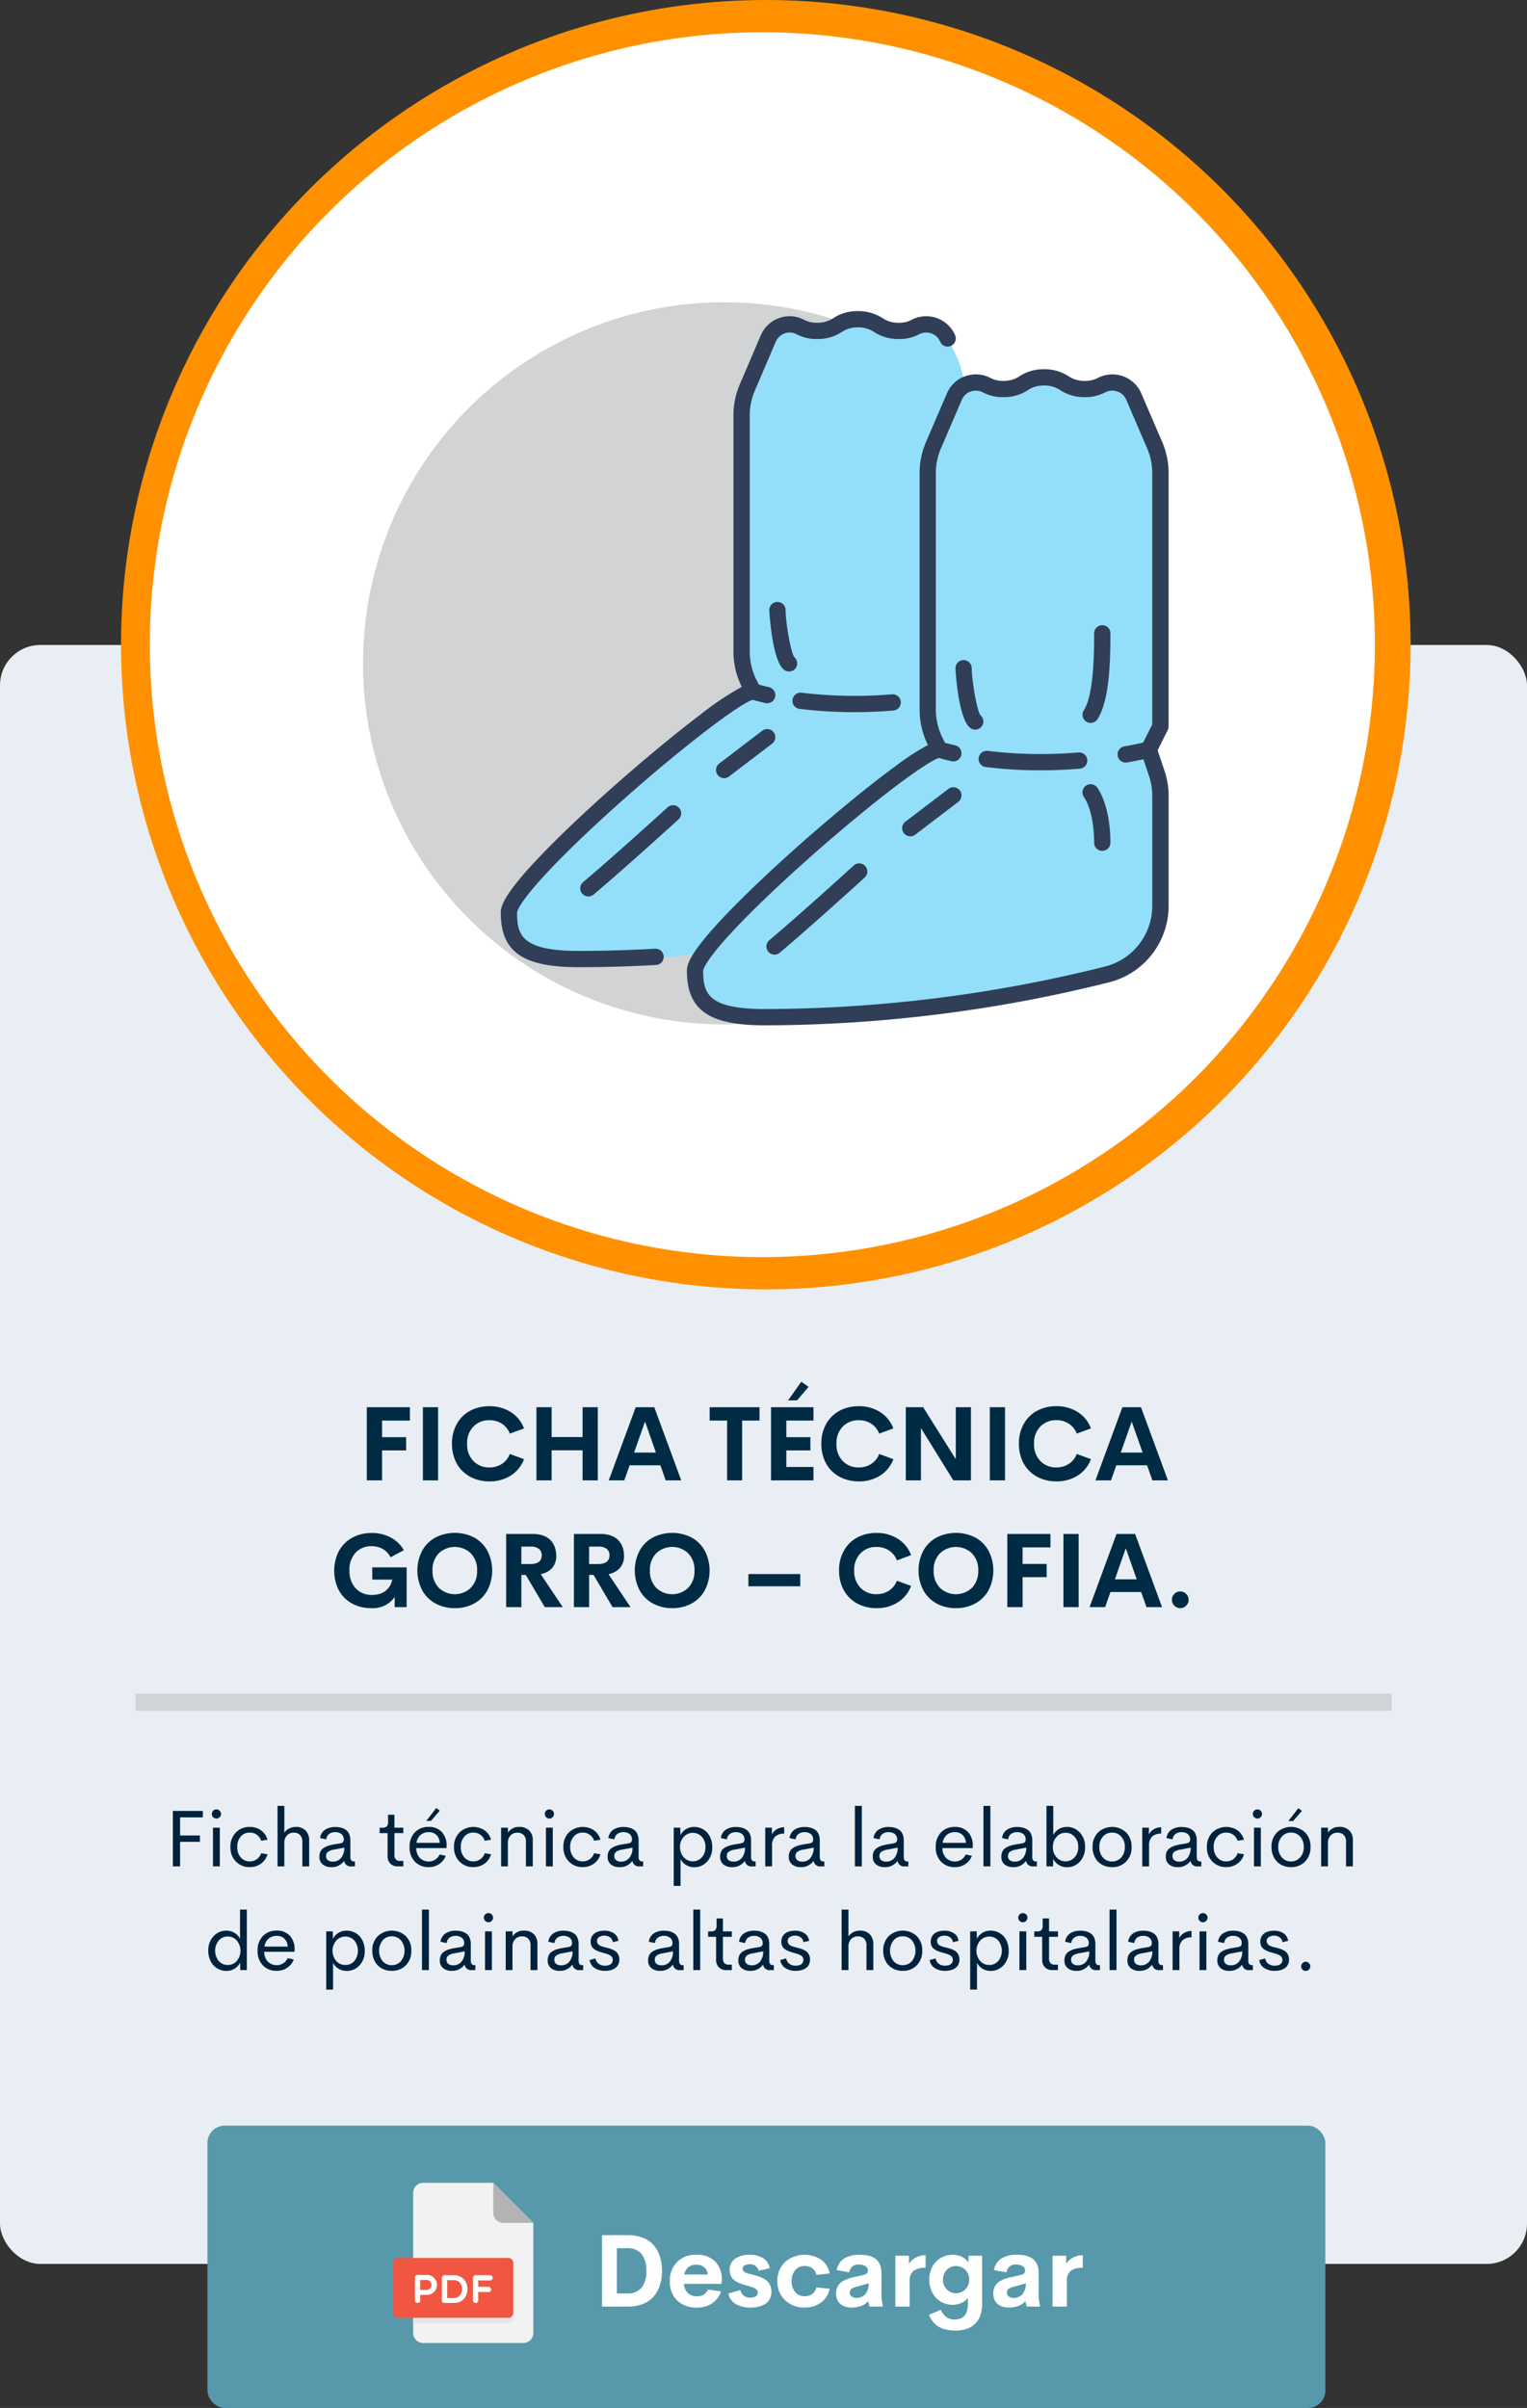 <svg xmlns="http://www.w3.org/2000/svg" width="265" height="417.95" viewBox="0 0 265 417.95">
  <rect x="0" y="0" width="265" height="417.95" fill="#333333" stroke="none"/>
  <g id="Grupo_13546" data-name="Grupo 13546" transform="translate(-4151 1712.95)">
    <rect id="Rectángulo_3309" data-name="Rectángulo 3309" width="265" height="281" rx="7" transform="translate(4151 -1601)" fill="#e8eef3"/>
    <circle id="Elipse_840" data-name="Elipse 840" cx="111.9" cy="111.9" r="111.9" transform="translate(4172 -1712.95)" fill="#ff9100"/>
    <circle id="Elipse_844" data-name="Elipse 844" cx="106.3" cy="106.3" r="106.3" transform="translate(4177 -1707.35)" fill="#fff"/>
    <line id="Línea_233" data-name="Línea 233" x2="218" transform="translate(4174.5 -1417.5)" fill="none" stroke="#707070" stroke-width="3" opacity="0.2"/>
    <g id="Grupo_13541" data-name="Grupo 13541" transform="translate(-73.834 114.878)">
      <g id="Grupo_13263" data-name="Grupo 13263" transform="translate(4287.833 -1775.364)">
        <circle id="Elipse_513" data-name="Elipse 513" cx="62.673" cy="62.673" r="62.673" fill="#d1d3d4"/>
        <g id="Grupo_13262" data-name="Grupo 13262" transform="translate(23.907 1.536)">
          <g id="Grupo_13261" data-name="Grupo 13261">
            <g id="Grupo_13260" data-name="Grupo 13260">
              <g id="Grupo_13258" data-name="Grupo 13258" transform="translate(1.413 1.413)">
                <path id="Trazado_19642" data-name="Trazado 19642" d="M1104.9,4874.151l-.747-1.475a12.387,12.387,0,0,1-1.272-5.43V4826.16a12.136,12.136,0,0,1,.97-4.788l3.654-8.5a4.194,4.194,0,0,1,1.6-1.857,3.451,3.451,0,0,1,.747-.343,4.085,4.085,0,0,1,3.23.2,5.959,5.959,0,0,0,2.928.686c3.533,0,3.533-2.019,7.047-2.019,3.553,0,3.553,2.019,7.087,2.019a6.018,6.018,0,0,0,2.928-.686,4.063,4.063,0,0,1,5.572,2l3.653,8.5a12.134,12.134,0,0,1,.97,4.788v43.954l-2.019,4.038,1.394,4.161a12.1,12.1,0,0,1,.625,3.9v19.059a12.271,12.271,0,0,1-9.228,11.894,244.513,244.513,0,0,1-59.42,7.429c-9.429,0-12.114-2.443-12.114-8.076,0-.848.867-2.323,2.362-4.2C1073.261,4897.754,1101.326,4874.151,1104.9,4874.151Z" transform="translate(-1030.194 -4799.447)" fill="#93dff9"/>
                <path id="Trazado_19643" data-name="Trazado 19643" d="M1132.956,4770.953s2.524,3.977,2.362,7.289a4.2,4.2,0,0,0-1.6,1.858l-3.654,8.5a12.14,12.14,0,0,0-.97,4.788v39.793h-6.057a78.93,78.93,0,0,1-16.01-.282l-5.795-.988c-1.576-.365-2.423-.627-2.423-.627l-.747-1.475a12.328,12.328,0,0,1-1.272-5.43V4783.29a12.042,12.042,0,0,1,.99-4.765l3.634-8.5a4.081,4.081,0,0,1,2.342-2.22,4.01,4.01,0,0,1,3.23.221,5.981,5.981,0,0,0,2.928.666c3.534,0,3.534-2.019,7.047-2.019,3.553,0,3.553,2.019,7.086,2.019a5.8,5.8,0,0,0,2.928-.686,4.062,4.062,0,0,1,5.572,2Z" transform="translate(-1056.414 -4766.672)" fill="#93dff9"/>
                <path id="Trazado_19644" data-name="Trazado 19644" d="M999.272,5049.662l.747,1.475c-3.573,0-31.638,23.6-40.038,34.162-1.7,2.019-9.247,1.8-9.247,1.8-4.281.24-8.723.383-13.305.383-9.429,0-12.114-2.443-12.114-8.077s38.2-38.362,42.4-38.362c0,0,.848.262,2.423.627l5.795.988a78.965,78.965,0,0,0,16.01.282H998v1.293A12.39,12.39,0,0,0,999.272,5049.662Z" transform="translate(-925.314 -4976.431)" fill="#93dff9"/>
              </g>
              <g id="Grupo_13259" data-name="Grupo 13259">
                <path id="Trazado_19645" data-name="Trazado 19645" d="M1070.026,4917.416c-9.735,0-13.527-2.661-13.527-9.49,0-.8.3-2.107,2.669-5.08,4.616-5.8,14.4-14.777,22.021-21.238,4.331-3.674,8.49-6.989,11.709-9.333a41.948,41.948,0,0,1,5.423-3.513l-.017-.034a13.893,13.893,0,0,1-1.425-6.069v-41.087a13.521,13.521,0,0,1,1.084-5.342l3.655-8.5a5.621,5.621,0,0,1,2.142-2.5l.038-.023a4.756,4.756,0,0,1,1.017-.466,5.477,5.477,0,0,1,4.305.28,4.561,4.561,0,0,0,2.3.536,4.833,4.833,0,0,0,2.832-.825,7.559,7.559,0,0,1,4.215-1.194,7.646,7.646,0,0,1,4.254,1.2,4.863,4.863,0,0,0,2.833.821,4.575,4.575,0,0,0,2.288-.532,5.475,5.475,0,0,1,7.51,2.7l3.654,8.5a13.531,13.531,0,0,1,1.085,5.345v43.955a1.417,1.417,0,0,1-.149.632l-1.757,3.513,1.208,3.6a13.507,13.507,0,0,1,.7,4.345v19.059a13.688,13.688,0,0,1-10.289,13.262A247.663,247.663,0,0,1,1070.026,4917.416Zm30.323-46.439c-1.118.189-6.876,3.891-17.674,13.076-7.4,6.293-16.877,15-21.3,20.553-1.99,2.5-2.053,3.292-2.055,3.325,0,3.9.768,6.659,10.7,6.659a244.674,244.674,0,0,0,59.069-7.386,10.862,10.862,0,0,0,8.166-10.524v-19.059a10.7,10.7,0,0,0-.55-3.443l-1.4-4.166a1.412,1.412,0,0,1,.076-1.081l1.87-3.739v-43.622a10.714,10.714,0,0,0-.856-4.232l-3.652-8.5a2.572,2.572,0,0,0-1.506-1.422,2.607,2.607,0,0,0-2.117.119l-.021.01a7.376,7.376,0,0,1-3.558.834,7.615,7.615,0,0,1-4.232-1.193,4.892,4.892,0,0,0-2.855-.826,4.8,4.8,0,0,0-2.81.82,7.591,7.591,0,0,1-4.237,1.2,7.313,7.313,0,0,1-3.572-.841,2.67,2.67,0,0,0-2.108-.129l-.07.023a2.028,2.028,0,0,0-.421.2,2.786,2.786,0,0,0-1.038,1.225l-3.646,8.481a10.7,10.7,0,0,0-.855,4.229v41.087a11.039,11.039,0,0,0,1.128,4.81l.738,1.456a1.413,1.413,0,0,1-1.223,2.051Zm-.021,0h0Z" transform="translate(-1024.194 -4793.447)" fill="#303e58"/>
                <path id="Trazado_19646" data-name="Trazado 19646" d="M1375.232,5081.564a1.413,1.413,0,0,1-.255-2.8c1.249-.23,2.592-.488,3.946-.812a1.413,1.413,0,0,1,.658,2.748c-1.418.339-2.8.605-4.09.844A1.374,1.374,0,0,1,1375.232,5081.564Z" transform="translate(-1266.791 -5003.206)" fill="#303e58"/>
                <path id="Trazado_19647" data-name="Trazado 19647" d="M1282.151,5088.154a77.265,77.265,0,0,1-9.459-.57,1.413,1.413,0,0,1,.346-2.805,77.392,77.392,0,0,0,15.722.277,1.413,1.413,0,1,1,.231,2.816Q1285.543,5088.153,1282.151,5088.154Z" transform="translate(-1188.528 -5008.449)" fill="#303e58"/>
                <path id="Trazado_19648" data-name="Trazado 19648" d="M1240.389,5081.362a1.415,1.415,0,0,1-.32-.037c-1.607-.372-2.486-.643-2.522-.654a1.413,1.413,0,0,1,.835-2.7h0c.008,0,.83.254,2.325.6a1.413,1.413,0,0,1-.317,2.789Z" transform="translate(-1161.847 -5003.204)" fill="#303e58"/>
                <path id="Trazado_19649" data-name="Trazado 19649" d="M1349.426,5009.131a1.413,1.413,0,0,1-1.184-2.181c1.792-2.766,1.792-10.467,1.792-13.366a1.413,1.413,0,1,1,2.826,0c0,5.654-.267,11.846-2.246,14.9A1.412,1.412,0,0,1,1349.426,5009.131Z" transform="translate(-1247.062 -4937.656)" fill="#303e58"/>
                <path id="Trazado_19650" data-name="Trazado 19650" d="M1257.819,5029.967a1.4,1.4,0,0,1-.814-.259c-2.174-1.537-2.616-10.316-2.616-10.4a1.413,1.413,0,0,1,2.826,0c0,1.94.853,7.238,1.506,8.158a1.413,1.413,0,0,1-.9,2.5Zm.922-2.474h0Zm-.106-.093h0Z" transform="translate(-1175.483 -4957.322)" fill="#303e58"/>
                <path id="Trazado_19651" data-name="Trazado 19651" d="M1351.447,5120.946a1.413,1.413,0,0,1-1.413-1.413c0-3.319-.666-6.292-1.78-7.956A1.413,1.413,0,1,1,1350.6,5110c1.435,2.142,2.258,5.615,2.258,9.529A1.413,1.413,0,0,1,1351.447,5120.946Z" transform="translate(-1247.063 -5027.262)" fill="#303e58"/>
                <path id="Trazado_19652" data-name="Trazado 19652" d="M1216.532,5120.124a1.413,1.413,0,0,1-.858-2.537l7.471-5.694a1.413,1.413,0,0,1,1.713,2.248l-7.471,5.694A1.4,1.4,0,0,1,1216.532,5120.124Z" transform="translate(-1145.46 -5028.963)" fill="#303e58"/>
                <path id="Trazado_19653" data-name="Trazado 19653" d="M1116.474,5183.727a1.413,1.413,0,0,1-.911-2.494c5.547-4.671,14.506-12.843,14.6-12.925a1.413,1.413,0,1,1,1.9,2.087c-.09.082-9.09,8.291-14.68,13A1.405,1.405,0,0,1,1116.474,5183.727Z" transform="translate(-1068.965 -5072.033)" fill="#303e58"/>
                <path id="Trazado_19654" data-name="Trazado 19654" d="M932.841,4874.546c-9.734,0-13.527-2.661-13.527-9.49,0-1.185.73-3.317,6.42-9.341,3.446-3.647,8.306-8.269,13.683-13.012,5.107-4.5,10.243-8.743,14.46-11.933a52.41,52.41,0,0,1,7.257-4.882l-.015-.03a13.706,13.706,0,0,1-1.424-6.069V4778.7a13.5,13.5,0,0,1,1.106-5.327l3.631-8.494a5.508,5.508,0,0,1,3.158-2.993,5.4,5.4,0,0,1,4.364.295,4.581,4.581,0,0,0,2.277.507,4.842,4.842,0,0,0,2.832-.825,7.556,7.556,0,0,1,4.215-1.194,7.656,7.656,0,0,1,4.254,1.2,4.858,4.858,0,0,0,2.832.822,4.395,4.395,0,0,0,2.27-.524,5.474,5.474,0,0,1,7.527,2.69,1.413,1.413,0,0,1-2.595,1.12,2.618,2.618,0,0,0-1.528-1.433,2.67,2.67,0,0,0-2.1.132,7.148,7.148,0,0,1-3.57.84,7.616,7.616,0,0,1-4.232-1.193,4.891,4.891,0,0,0-2.855-.826,4.806,4.806,0,0,0-2.81.819,7.586,7.586,0,0,1-4.237,1.2,7.383,7.383,0,0,1-3.573-.822,2.605,2.605,0,0,0-2.107-.148,2.668,2.668,0,0,0-1.523,1.449l-3.632,8.5a10.668,10.668,0,0,0-.876,4.211v41.087a10.882,10.882,0,0,0,1.128,4.811l.738,1.456a1.411,1.411,0,0,1-1.223,2.05c-1.764.293-11.043,7.141-22.1,16.914-5.219,4.612-9.932,9.1-13.268,12.628-5.42,5.737-5.648,7.258-5.656,7.413,0,3.9.768,6.659,10.7,6.659,4.287,0,8.737-.128,13.226-.38a1.413,1.413,0,1,1,.159,2.821C941.684,4874.417,937.18,4874.546,932.841,4874.546Zm30.3-46.439h0Z" transform="translate(-919.314 -4760.672)" fill="#303e58"/>
                <path id="Trazado_19655" data-name="Trazado 19655" d="M1144.966,5045.283a77.466,77.466,0,0,1-9.459-.569,1.413,1.413,0,0,1,.345-2.805,77.365,77.365,0,0,0,15.723.276,1.413,1.413,0,0,1,.23,2.816Q1148.359,5045.283,1144.966,5045.283Z" transform="translate(-1083.649 -4975.673)" fill="#303e58"/>
                <path id="Trazado_19656" data-name="Trazado 19656" d="M1103.2,5038.492a1.442,1.442,0,0,1-.32-.036c-1.607-.372-2.486-.643-2.522-.654a1.413,1.413,0,0,1,.835-2.7h0c.008,0,.83.254,2.325.6a1.413,1.413,0,0,1-.318,2.79Z" transform="translate(-1056.967 -4970.429)" fill="#303e58"/>
                <path id="Trazado_19657" data-name="Trazado 19657" d="M1120.635,4987.1a1.41,1.41,0,0,1-.815-.259c-2.174-1.537-2.616-10.316-2.616-10.4a1.413,1.413,0,1,1,2.826,0c0,1.939.853,7.238,1.506,8.158a1.413,1.413,0,0,1-.9,2.5Zm.923-2.474h0Zm-.106-.093h0Z" transform="translate(-1070.604 -4924.545)" fill="#303e58"/>
                <path id="Trazado_19658" data-name="Trazado 19658" d="M1079.347,5077.254a1.413,1.413,0,0,1-.858-2.536l7.471-5.7a1.413,1.413,0,0,1,1.713,2.248l-7.471,5.694A1.406,1.406,0,0,1,1079.347,5077.254Z" transform="translate(-1040.581 -4996.189)" fill="#303e58"/>
                <path id="Trazado_19659" data-name="Trazado 19659" d="M979.289,5140.856a1.413,1.413,0,0,1-.911-2.494c5.547-4.67,14.506-12.843,14.6-12.924a1.413,1.413,0,1,1,1.9,2.087c-.09.083-9.091,8.292-14.681,13A1.412,1.412,0,0,1,979.289,5140.856Z" transform="translate(-964.085 -5039.259)" fill="#303e58"/>
              </g>
            </g>
          </g>
        </g>
      </g>
    </g>
    <path id="Trazado_20057" data-name="Trazado 20057" d="M43.661,6.62H38.827V9.5H43V11.8H38.827V17H36.173V4.3h7.488ZM45.911,17V4.3h2.637V17Zm11.54.176a7.089,7.089,0,0,1-2.588-.466,6.087,6.087,0,0,1-2.061-1.3,5.864,5.864,0,0,1-1.354-2.065,7.2,7.2,0,0,1-.492-2.7A6.879,6.879,0,0,1,51.8,7.2a5.744,5.744,0,0,1,2.316-2.281,6.935,6.935,0,0,1,3.335-.791,6.739,6.739,0,0,1,3.727,1.028,5.629,5.629,0,0,1,2.276,2.83l-2.461.9a3.479,3.479,0,0,0-1.362-1.714,3.891,3.891,0,0,0-2.18-.615,3.73,3.73,0,0,0-2.777,1.107,4.075,4.075,0,0,0-1.09,2.988,4.081,4.081,0,0,0,1.094,2.993,3.726,3.726,0,0,0,2.773,1.112,3.876,3.876,0,0,0,2.175-.62,3.5,3.5,0,0,0,1.367-1.718l2.461.9a5.652,5.652,0,0,1-2.276,2.834A6.718,6.718,0,0,1,57.451,17.176ZM73.623,4.3H76.26V17H73.623V11.779h-5.37V17H65.616V4.3h2.637V9.485h5.37ZM88.046,17l-.923-2.619H81.788L80.865,17h-2.7L82.843,4.3h3.226L90.744,17Zm-5.484-4.825H86.35L84.46,6.787ZM104.332,4.3V6.62h-3.015V17h-2.61V6.62H95.675V4.3ZM112.84.767l-2,2.347h-1.556l2.3-3.234Zm.853,5.854h-4.711V9.5h4.175V11.8h-4.175v2.874h4.711V17h-7.365V4.3h7.365Zm7.857,10.556a7.089,7.089,0,0,1-2.588-.466,6.087,6.087,0,0,1-2.061-1.3,5.864,5.864,0,0,1-1.354-2.065,7.2,7.2,0,0,1-.492-2.7A6.879,6.879,0,0,1,115.9,7.2a5.744,5.744,0,0,1,2.316-2.281,6.935,6.935,0,0,1,3.335-.791,6.739,6.739,0,0,1,3.727,1.028,5.629,5.629,0,0,1,2.276,2.83l-2.461.9a3.479,3.479,0,0,0-1.362-1.714,3.891,3.891,0,0,0-2.18-.615,3.73,3.73,0,0,0-2.777,1.107,4.075,4.075,0,0,0-1.09,2.988,4.081,4.081,0,0,0,1.094,2.993,3.726,3.726,0,0,0,2.773,1.112,3.876,3.876,0,0,0,2.175-.62,3.5,3.5,0,0,0,1.367-1.718l2.461.9a5.652,5.652,0,0,1-2.276,2.834A6.718,6.718,0,0,1,121.55,17.176ZM138.39,4.3h2.628V17h-3.05l-5.625-9.079V17h-2.628V4.3h3.015l5.66,9.026ZM144.3,17V4.3h2.637V17Zm11.54.176a7.089,7.089,0,0,1-2.588-.466,6.087,6.087,0,0,1-2.061-1.3,5.864,5.864,0,0,1-1.354-2.065,7.2,7.2,0,0,1-.492-2.7,6.879,6.879,0,0,1,.844-3.45,5.744,5.744,0,0,1,2.316-2.281,6.935,6.935,0,0,1,3.335-.791,6.739,6.739,0,0,1,3.727,1.028,5.629,5.629,0,0,1,2.276,2.83l-2.461.9a3.479,3.479,0,0,0-1.362-1.714,3.891,3.891,0,0,0-2.18-.615,3.73,3.73,0,0,0-2.777,1.107,4.075,4.075,0,0,0-1.09,2.988,4.081,4.081,0,0,0,1.094,2.993,3.726,3.726,0,0,0,2.773,1.112,3.876,3.876,0,0,0,2.175-.62,3.5,3.5,0,0,0,1.367-1.718l2.461.9a5.652,5.652,0,0,1-2.276,2.834A6.718,6.718,0,0,1,155.845,17.176ZM172.509,17l-.923-2.619h-5.335L165.328,17h-2.7l4.676-12.7h3.226L175.207,17Zm-5.484-4.825h3.788l-1.89-5.388Zm-130.14,27a6.867,6.867,0,0,1-2.536-.461,5.945,5.945,0,0,1-2.021-1.3A5.824,5.824,0,0,1,31,35.361a7.727,7.727,0,0,1,.013-5.392A5.9,5.9,0,0,1,32.367,27.9a6.052,6.052,0,0,1,2.061-1.305,7.089,7.089,0,0,1,2.588-.466,6.921,6.921,0,0,1,3.3.778,5.657,5.657,0,0,1,2.29,2.21l-2.312,1.23a3.388,3.388,0,0,0-1.34-1.441,3.844,3.844,0,0,0-1.938-.483,3.683,3.683,0,0,0-2.773,1.116,4.258,4.258,0,0,0-1.077,3.085,4.391,4.391,0,0,0,1.072,3.1,3.724,3.724,0,0,0,2.874,1.16,4.247,4.247,0,0,0,1.547-.272,3.086,3.086,0,0,0,1.23-.883,3.2,3.2,0,0,0,.7-1.507H37.122V32.1H43.09V39H41.016V37.242A4.633,4.633,0,0,1,36.885,39.176Zm14.563,0a6.9,6.9,0,0,1-3.335-.8,5.766,5.766,0,0,1-2.316-2.29,7.465,7.465,0,0,1,0-6.9,5.744,5.744,0,0,1,2.316-2.281,7.418,7.418,0,0,1,6.667,0A5.752,5.752,0,0,1,57.091,29.2a7.465,7.465,0,0,1,0,6.9,5.766,5.766,0,0,1-2.316,2.29A6.885,6.885,0,0,1,51.448,39.176Zm-2.777-3.529a4.025,4.025,0,0,0,5.555,0,4.1,4.1,0,0,0,1.09-3,4.075,4.075,0,0,0-1.09-2.988,4.036,4.036,0,0,0-5.555,0,4.075,4.075,0,0,0-1.09,2.988A4.1,4.1,0,0,0,48.671,35.647ZM67.066,39l-3.3-5.59H63V39H60.36V26.3h4.605a5.327,5.327,0,0,1,1.846.294,3.191,3.191,0,0,1,1.279.817,3.5,3.5,0,0,1,.721,1.2,4.388,4.388,0,0,1,.242,1.485,3.1,3.1,0,0,1-.694,2.087,3.5,3.5,0,0,1-2,1.094L70.187,39ZM63,28.488v3.032h1.556q1.978,0,1.978-1.512a1.377,1.377,0,0,0-.483-1.116,2.3,2.3,0,0,0-1.494-.4ZM78.826,39l-3.3-5.59h-.765V39H72.12V26.3h4.605a5.327,5.327,0,0,1,1.846.294,3.191,3.191,0,0,1,1.279.817,3.5,3.5,0,0,1,.721,1.2,4.388,4.388,0,0,1,.242,1.485,3.1,3.1,0,0,1-.694,2.087,3.5,3.5,0,0,1-2,1.094L81.946,39ZM74.757,28.488v3.032h1.556q1.978,0,1.978-1.512a1.377,1.377,0,0,0-.483-1.116,2.3,2.3,0,0,0-1.494-.4ZM89.18,39.176a6.9,6.9,0,0,1-3.335-.8,5.766,5.766,0,0,1-2.316-2.29,7.465,7.465,0,0,1,0-6.9,5.744,5.744,0,0,1,2.316-2.281,7.418,7.418,0,0,1,6.667,0A5.752,5.752,0,0,1,94.822,29.2a7.465,7.465,0,0,1,0,6.9,5.766,5.766,0,0,1-2.316,2.29A6.885,6.885,0,0,1,89.18,39.176ZM86.4,35.647a4.025,4.025,0,0,0,5.555,0,4.1,4.1,0,0,0,1.09-3,4.075,4.075,0,0,0-1.09-2.988,4.036,4.036,0,0,0-5.555,0,4.075,4.075,0,0,0-1.09,2.988A4.1,4.1,0,0,0,86.4,35.647Zm16-.268V33.261h9v2.118Zm22.228,3.8a7.089,7.089,0,0,1-2.588-.466,6.087,6.087,0,0,1-2.061-1.3,5.864,5.864,0,0,1-1.354-2.065,7.2,7.2,0,0,1-.492-2.7,6.879,6.879,0,0,1,.844-3.45,5.744,5.744,0,0,1,2.316-2.281,6.935,6.935,0,0,1,3.335-.791,6.739,6.739,0,0,1,3.727,1.028,5.629,5.629,0,0,1,2.276,2.83l-2.461.9a3.479,3.479,0,0,0-1.362-1.714,3.891,3.891,0,0,0-2.18-.615,3.73,3.73,0,0,0-2.777,1.107,4.075,4.075,0,0,0-1.09,2.988,4.081,4.081,0,0,0,1.094,2.993,3.726,3.726,0,0,0,2.773,1.112,3.876,3.876,0,0,0,2.175-.62,3.5,3.5,0,0,0,1.367-1.718l2.461.9a5.652,5.652,0,0,1-2.276,2.834A6.718,6.718,0,0,1,124.635,39.176Zm13.79,0a6.9,6.9,0,0,1-3.335-.8,5.766,5.766,0,0,1-2.316-2.29,7.465,7.465,0,0,1,0-6.9,5.744,5.744,0,0,1,2.316-2.281,7.418,7.418,0,0,1,6.667,0,5.752,5.752,0,0,1,2.312,2.281,7.465,7.465,0,0,1,0,6.9,5.766,5.766,0,0,1-2.316,2.29A6.885,6.885,0,0,1,138.425,39.176Zm-2.777-3.529a4.025,4.025,0,0,0,5.555,0,4.1,4.1,0,0,0,1.09-3,4.075,4.075,0,0,0-1.09-2.988,4.036,4.036,0,0,0-5.555,0,4.075,4.075,0,0,0-1.09,2.988A4.1,4.1,0,0,0,135.647,35.647Zm19.178-7.027h-4.834V31.5h4.175V33.8h-4.175V39h-2.654V26.3h7.488ZM157.075,39V26.3h2.637V39Zm14.414,0-.923-2.619h-5.335L164.309,39h-2.7l4.676-12.7h3.226L174.188,39ZM166,34.175h3.788l-1.89-5.388Zm11.338,5a1.456,1.456,0,0,1-1.441-1.441,1.411,1.411,0,0,1,.426-1.028,1.379,1.379,0,0,1,1.015-.431,1.471,1.471,0,0,1,1.459,1.459,1.379,1.379,0,0,1-.431,1.015A1.411,1.411,0,0,1,177.343,39.176Z" transform="translate(4178.479 -1473)" fill="#002b45"/>
    <path id="Trazado_20058" data-name="Trazado 20058" d="M8.029,5.489H4.078V8.634H7.523V9.741H4.078V14H2.827V4.375h5.2Zm2.358.212a.805.805,0,0,1-.8-.8.758.758,0,0,1,.236-.561.775.775,0,0,1,.564-.232.767.767,0,0,1,.557.232.758.758,0,0,1,.236.561.77.77,0,0,1-.236.564A.762.762,0,0,1,10.387,5.7Zm-.6,8.3V7.28h1.189V14Zm6.385.123a3.237,3.237,0,0,1-2.406-.964,3.438,3.438,0,0,1-.95-2.522,3.445,3.445,0,0,1,.947-2.522,3.234,3.234,0,0,1,2.41-.964,3.26,3.26,0,0,1,1.945.588,2.967,2.967,0,0,1,1.131,1.634l-1.107.178A2.045,2.045,0,0,0,17.38,8.5a2.066,2.066,0,0,0-1.217-.369,1.987,1.987,0,0,0-1.555.69A2.63,2.63,0,0,0,14,10.637a2.617,2.617,0,0,0,.612,1.808,1.991,1.991,0,0,0,1.555.687,2.066,2.066,0,0,0,1.217-.369,2.045,2.045,0,0,0,.759-1.046l1.107.185a2.97,2.97,0,0,1-1.138,1.63A3.255,3.255,0,0,1,16.17,14.123ZM24.2,7.15a2.245,2.245,0,0,1,1.661.622,2.415,2.415,0,0,1,.622,1.784V14H25.3V9.782a1.653,1.653,0,0,0-.41-1.237,1.461,1.461,0,0,0-1.06-.4,1.626,1.626,0,0,0-1.186.458,1.862,1.862,0,0,0-.475,1.374V14H20.99V3.5h1.183V8.169a2.186,2.186,0,0,1,.844-.752A2.574,2.574,0,0,1,24.2,7.15Zm6.111,6.979a2.287,2.287,0,0,1-1.473-.461,1.657,1.657,0,0,1-.578-1.377,1.957,1.957,0,0,1,.185-.878,1.549,1.549,0,0,1,.547-.612,3.281,3.281,0,0,1,.79-.379,7.3,7.3,0,0,1,1.022-.243L31.893,10q.595-.109.595-.622a1.174,1.174,0,0,0-.42-1A1.713,1.713,0,0,0,31,8.06a1.745,1.745,0,0,0-1.053.308,1.287,1.287,0,0,0-.5.943l-1.066-.226a2.052,2.052,0,0,1,.841-1.439,3.141,3.141,0,0,1,1.832-.482,3.716,3.716,0,0,1,.974.12,2.647,2.647,0,0,1,.813.376,1.686,1.686,0,0,1,.581.725,2.7,2.7,0,0,1,.208,1.1v2.775a1.136,1.136,0,0,0,.154.7.664.664,0,0,0,.53.181h.109V14h-.588a1.121,1.121,0,0,1-1.271-.909h-.055A2.568,2.568,0,0,1,30.314,14.13Zm.273-.957a1.793,1.793,0,0,0,1.442-.649,2.674,2.674,0,0,0,.547-1.777l-1.777.342a2.392,2.392,0,0,0-1.042.373.867.867,0,0,0-.338.735.857.857,0,0,0,.325.738A1.388,1.388,0,0,0,30.587,13.173ZM41.88,14a1.766,1.766,0,0,1-1.312-.482,1.823,1.823,0,0,1-.479-1.343V8.224H38.715V7.28h.506a.971.971,0,0,0,.742-.236,1.161,1.161,0,0,0,.215-.79V5.038h1.1V7.28h1.545v.943H41.279v3.828a1.019,1.019,0,0,0,.256.742.9.9,0,0,0,.673.263h.615V14Zm7.273-9.673L47.623,6.1h-.813l1.716-2.229Zm1.176,6.18-.014.321h-5.25a2.375,2.375,0,0,0,.643,1.719,2.11,2.11,0,0,0,1.531.6,2.015,2.015,0,0,0,1.114-.321,2.085,2.085,0,0,0,.766-.889l1.066.226A3.031,3.031,0,0,1,49.038,13.6a3.133,3.133,0,0,1-1.784.526,3.246,3.246,0,0,1-2.42-.937,3.484,3.484,0,0,1-.923-2.557,3.467,3.467,0,0,1,.926-2.55,3.206,3.206,0,0,1,2.382-.937,3.034,3.034,0,0,1,2.259.861A3.4,3.4,0,0,1,50.33,10.507ZM47.219,8.06a2.1,2.1,0,0,0-1.4.475,2.177,2.177,0,0,0-.708,1.384H49.14a2,2,0,0,0-.588-1.384A1.9,1.9,0,0,0,47.219,8.06Zm7.752,6.063a3.237,3.237,0,0,1-2.406-.964,3.438,3.438,0,0,1-.95-2.522,3.445,3.445,0,0,1,.947-2.522,3.5,3.5,0,0,1,4.354-.376,2.967,2.967,0,0,1,1.131,1.634L56.94,9.55A2.045,2.045,0,0,0,56.181,8.5a2.066,2.066,0,0,0-1.217-.369,1.987,1.987,0,0,0-1.555.69,2.63,2.63,0,0,0-.612,1.812,2.617,2.617,0,0,0,.612,1.808,1.991,1.991,0,0,0,1.555.687,2.066,2.066,0,0,0,1.217-.369,2.045,2.045,0,0,0,.759-1.046l1.107.185a2.97,2.97,0,0,1-1.138,1.63A3.255,3.255,0,0,1,54.971,14.123ZM62.962,7.15a2.337,2.337,0,0,1,1.692.608,2.269,2.269,0,0,1,.632,1.716V14H64.1V9.741a1.589,1.589,0,0,0-.41-1.2,1.466,1.466,0,0,0-1.053-.39,1.626,1.626,0,0,0-1.2.461,1.872,1.872,0,0,0-.472,1.371V14H59.791V7.28h1.183v.861A2.244,2.244,0,0,1,62.962,7.15ZM68.171,5.7a.805.805,0,0,1-.8-.8.758.758,0,0,1,.236-.561.775.775,0,0,1,.564-.232.767.767,0,0,1,.557.232.758.758,0,0,1,.236.561.77.77,0,0,1-.236.564A.762.762,0,0,1,68.171,5.7Zm-.6,8.3V7.28h1.189V14Zm6.385.123a3.237,3.237,0,0,1-2.406-.964,3.438,3.438,0,0,1-.95-2.522,3.445,3.445,0,0,1,.947-2.522A3.5,3.5,0,0,1,75.9,7.738a2.967,2.967,0,0,1,1.131,1.634l-1.107.178A2.045,2.045,0,0,0,75.165,8.5a2.066,2.066,0,0,0-1.217-.369,1.987,1.987,0,0,0-1.555.69,2.63,2.63,0,0,0-.612,1.812,2.617,2.617,0,0,0,.612,1.808,1.991,1.991,0,0,0,1.555.687,2.066,2.066,0,0,0,1.217-.369,2.045,2.045,0,0,0,.759-1.046l1.107.185a2.97,2.97,0,0,1-1.138,1.63A3.255,3.255,0,0,1,73.955,14.123Zm6.371.007a2.287,2.287,0,0,1-1.473-.461,1.657,1.657,0,0,1-.578-1.377,1.957,1.957,0,0,1,.185-.878,1.549,1.549,0,0,1,.547-.612,3.281,3.281,0,0,1,.79-.379,7.3,7.3,0,0,1,1.022-.243L81.9,10q.595-.109.595-.622a1.174,1.174,0,0,0-.42-1,1.713,1.713,0,0,0-1.063-.318,1.745,1.745,0,0,0-1.053.308,1.287,1.287,0,0,0-.5.943L78.4,9.085a2.052,2.052,0,0,1,.841-1.439,3.141,3.141,0,0,1,1.832-.482,3.716,3.716,0,0,1,.974.12,2.647,2.647,0,0,1,.813.376,1.686,1.686,0,0,1,.581.725,2.7,2.7,0,0,1,.208,1.1v2.775a1.136,1.136,0,0,0,.154.7.664.664,0,0,0,.53.181h.109V14h-.588a1.121,1.121,0,0,1-1.271-.909h-.055A2.568,2.568,0,0,1,80.326,14.13Zm.273-.957a1.793,1.793,0,0,0,1.442-.649,2.674,2.674,0,0,0,.547-1.777l-1.777.342a2.392,2.392,0,0,0-1.042.373.867.867,0,0,0-.338.735.857.857,0,0,0,.325.738A1.388,1.388,0,0,0,80.6,13.173ZM93.293,7.15A3.056,3.056,0,0,1,94.51,7.4a2.993,2.993,0,0,1,1,.69,3.227,3.227,0,0,1,.673,1.107,4.083,4.083,0,0,1,.25,1.449,3.553,3.553,0,0,1-.906,2.536,2.942,2.942,0,0,1-2.232.964,2.66,2.66,0,0,1-1.4-.383,2.509,2.509,0,0,1-.96-1.032v4.655H89.746V7.28h1.142l.027,1.306a2.46,2.46,0,0,1,.957-1.049A2.685,2.685,0,0,1,93.293,7.15Zm-.232,5.968a2.04,2.04,0,0,0,1.555-.68,2.53,2.53,0,0,0,.632-1.794,2.518,2.518,0,0,0-.632-1.791,2.121,2.121,0,0,0-3.134.031,2.52,2.52,0,0,0-.643,1.76,2.53,2.53,0,0,0,.643,1.767A2.05,2.05,0,0,0,93.061,13.118Zm6.788,1.012a2.287,2.287,0,0,1-1.473-.461,1.657,1.657,0,0,1-.578-1.377,1.957,1.957,0,0,1,.185-.878,1.549,1.549,0,0,1,.547-.612,3.281,3.281,0,0,1,.79-.379,7.3,7.3,0,0,1,1.022-.243L101.428,10q.595-.109.595-.622a1.174,1.174,0,0,0-.42-1,1.713,1.713,0,0,0-1.063-.318,1.745,1.745,0,0,0-1.053.308,1.287,1.287,0,0,0-.5.943l-1.066-.226a2.052,2.052,0,0,1,.841-1.439,3.141,3.141,0,0,1,1.832-.482,3.716,3.716,0,0,1,.974.12,2.647,2.647,0,0,1,.813.376,1.686,1.686,0,0,1,.581.725,2.7,2.7,0,0,1,.208,1.1v2.775a1.136,1.136,0,0,0,.154.7.664.664,0,0,0,.53.181h.109V14h-.588a1.121,1.121,0,0,1-1.271-.909h-.055A2.568,2.568,0,0,1,99.849,14.13Zm.273-.957a1.793,1.793,0,0,0,1.442-.649,2.674,2.674,0,0,0,.547-1.777l-1.777.342a2.392,2.392,0,0,0-1.042.373.867.867,0,0,0-.338.735.857.857,0,0,0,.325.738A1.388,1.388,0,0,0,100.123,13.173Zm6.665-4.71a2.032,2.032,0,0,1,.834-.9,2.512,2.512,0,0,1,1.292-.355V8.319a2.214,2.214,0,0,0-1.562.5,2.084,2.084,0,0,0-.537,1.593V14h-1.183V7.28h1.155Zm4.983,5.667a2.287,2.287,0,0,1-1.473-.461,1.657,1.657,0,0,1-.578-1.377,1.957,1.957,0,0,1,.185-.878,1.549,1.549,0,0,1,.547-.612,3.281,3.281,0,0,1,.79-.379,7.3,7.3,0,0,1,1.022-.243L113.35,10q.595-.109.595-.622a1.174,1.174,0,0,0-.42-1,1.713,1.713,0,0,0-1.063-.318,1.745,1.745,0,0,0-1.053.308,1.287,1.287,0,0,0-.5.943l-1.066-.226a2.052,2.052,0,0,1,.841-1.439,3.141,3.141,0,0,1,1.832-.482,3.716,3.716,0,0,1,.974.12,2.647,2.647,0,0,1,.813.376,1.686,1.686,0,0,1,.581.725,2.7,2.7,0,0,1,.208,1.1v2.775a1.136,1.136,0,0,0,.154.7.664.664,0,0,0,.53.181h.109V14H115.3a1.121,1.121,0,0,1-1.271-.909h-.055A2.568,2.568,0,0,1,111.771,14.13Zm.273-.957a1.793,1.793,0,0,0,1.442-.649,2.674,2.674,0,0,0,.547-1.777l-1.777.342a2.392,2.392,0,0,0-1.042.373.867.867,0,0,0-.338.735.857.857,0,0,0,.325.738A1.388,1.388,0,0,0,112.044,13.173Zm9.146.827V3.5h1.2V14Zm5.154.13a2.287,2.287,0,0,1-1.473-.461,1.657,1.657,0,0,1-.578-1.377,1.957,1.957,0,0,1,.185-.878,1.549,1.549,0,0,1,.547-.612,3.281,3.281,0,0,1,.79-.379,7.3,7.3,0,0,1,1.022-.243L127.924,10q.595-.109.595-.622a1.174,1.174,0,0,0-.42-1,1.713,1.713,0,0,0-1.063-.318,1.745,1.745,0,0,0-1.053.308,1.287,1.287,0,0,0-.5.943l-1.066-.226a2.052,2.052,0,0,1,.841-1.439,3.141,3.141,0,0,1,1.832-.482,3.716,3.716,0,0,1,.974.12,2.647,2.647,0,0,1,.813.376,1.686,1.686,0,0,1,.581.725,2.7,2.7,0,0,1,.208,1.1v2.775a1.136,1.136,0,0,0,.154.7.664.664,0,0,0,.53.181h.109V14h-.588a1.121,1.121,0,0,1-1.271-.909h-.055A2.568,2.568,0,0,1,126.345,14.13Zm.273-.957a1.793,1.793,0,0,0,1.442-.649,2.674,2.674,0,0,0,.547-1.777l-1.777.342a2.392,2.392,0,0,0-1.042.373.867.867,0,0,0-.338.735.857.857,0,0,0,.325.738A1.388,1.388,0,0,0,126.619,13.173Zm15.025-2.666-.014.321h-5.25a2.375,2.375,0,0,0,.643,1.719,2.11,2.11,0,0,0,1.531.6,2.015,2.015,0,0,0,1.114-.321,2.085,2.085,0,0,0,.766-.889l1.066.226a3.031,3.031,0,0,1-1.148,1.442,3.133,3.133,0,0,1-1.784.526,3.246,3.246,0,0,1-2.42-.937,3.484,3.484,0,0,1-.923-2.557,3.467,3.467,0,0,1,.926-2.55,3.206,3.206,0,0,1,2.382-.937,3.034,3.034,0,0,1,2.259.861A3.4,3.4,0,0,1,141.644,10.507Zm-3.11-2.447a2.1,2.1,0,0,0-1.4.475,2.177,2.177,0,0,0-.708,1.384h4.026a2,2,0,0,0-.588-1.384A1.9,1.9,0,0,0,138.534,8.06ZM143.5,14V3.5h1.2V14Zm5.154.13a2.287,2.287,0,0,1-1.473-.461,1.657,1.657,0,0,1-.578-1.377,1.957,1.957,0,0,1,.185-.878,1.549,1.549,0,0,1,.547-.612,3.28,3.28,0,0,1,.79-.379,7.3,7.3,0,0,1,1.022-.243L150.23,10q.595-.109.595-.622a1.174,1.174,0,0,0-.42-1,1.713,1.713,0,0,0-1.063-.318,1.745,1.745,0,0,0-1.053.308,1.287,1.287,0,0,0-.5.943l-1.066-.226a2.052,2.052,0,0,1,.841-1.439,3.141,3.141,0,0,1,1.832-.482,3.716,3.716,0,0,1,.974.12,2.647,2.647,0,0,1,.813.376,1.686,1.686,0,0,1,.581.725,2.7,2.7,0,0,1,.208,1.1v2.775a1.136,1.136,0,0,0,.154.7.664.664,0,0,0,.53.181h.109V14h-.588a1.121,1.121,0,0,1-1.271-.909h-.055A2.568,2.568,0,0,1,148.651,14.13Zm.273-.957a1.793,1.793,0,0,0,1.442-.649,2.674,2.674,0,0,0,.547-1.777l-1.777.342a2.392,2.392,0,0,0-1.042.373.867.867,0,0,0-.338.735.857.857,0,0,0,.325.738A1.388,1.388,0,0,0,148.924,13.173ZM158,7.15a2.928,2.928,0,0,1,2.222.971,3.541,3.541,0,0,1,.909,2.522,3.567,3.567,0,0,1-.9,2.529,2.922,2.922,0,0,1-2.229.971,2.7,2.7,0,0,1-1.432-.39,2.466,2.466,0,0,1-.96-1.06L155.576,14h-1.142V3.5h1.176l.007,5.065a2.477,2.477,0,0,1,.96-1.036A2.7,2.7,0,0,1,158,7.15Zm-.26,5.968a2.057,2.057,0,0,0,1.572-.687,2.528,2.528,0,0,0,.636-1.788,2.528,2.528,0,0,0-.636-1.788,2.057,2.057,0,0,0-1.572-.687,2.011,2.011,0,0,0-1.559.711,2.549,2.549,0,0,0-.636,1.764,2.554,2.554,0,0,0,.632,1.767A2.012,2.012,0,0,0,157.736,13.118Zm8.08,1.012a3.542,3.542,0,0,1-1.723-.417,3.036,3.036,0,0,1-1.213-1.22,3.748,3.748,0,0,1-.448-1.856,3.423,3.423,0,0,1,.954-2.533,3.578,3.578,0,0,1,4.864,0,3.43,3.43,0,0,1,.95,2.533,3.432,3.432,0,0,1-.954,2.54A3.292,3.292,0,0,1,165.816,14.13Zm-.007-.984a2.064,2.064,0,0,0,1.589-.69,2.587,2.587,0,0,0,.632-1.818,2.577,2.577,0,0,0-.632-1.812,2.064,2.064,0,0,0-1.589-.69,2.035,2.035,0,0,0-1.576.69,2.594,2.594,0,0,0-.625,1.812,2.6,2.6,0,0,0,.625,1.818A2.035,2.035,0,0,0,165.809,13.146Zm6.4-4.683a2.032,2.032,0,0,1,.834-.9,2.512,2.512,0,0,1,1.292-.355V8.319a2.214,2.214,0,0,0-1.562.5,2.084,2.084,0,0,0-.537,1.593V14h-1.183V7.28h1.155Zm4.983,5.667a2.287,2.287,0,0,1-1.473-.461,1.657,1.657,0,0,1-.578-1.377,1.957,1.957,0,0,1,.185-.878,1.549,1.549,0,0,1,.547-.612,3.28,3.28,0,0,1,.79-.379,7.3,7.3,0,0,1,1.022-.243L178.77,10q.595-.109.595-.622a1.174,1.174,0,0,0-.42-1,1.713,1.713,0,0,0-1.063-.318,1.745,1.745,0,0,0-1.053.308,1.287,1.287,0,0,0-.5.943l-1.066-.226a2.052,2.052,0,0,1,.841-1.439,3.141,3.141,0,0,1,1.832-.482,3.716,3.716,0,0,1,.974.12,2.647,2.647,0,0,1,.813.376,1.686,1.686,0,0,1,.581.725,2.7,2.7,0,0,1,.208,1.1v2.775a1.136,1.136,0,0,0,.154.7.664.664,0,0,0,.53.181h.109V14h-.588a1.121,1.121,0,0,1-1.271-.909h-.055A2.568,2.568,0,0,1,177.191,14.13Zm.273-.957a1.793,1.793,0,0,0,1.442-.649,2.674,2.674,0,0,0,.547-1.777l-1.777.342a2.392,2.392,0,0,0-1.042.373.867.867,0,0,0-.338.735.857.857,0,0,0,.325.738A1.388,1.388,0,0,0,177.464,13.173Zm8.162.95a3.237,3.237,0,0,1-2.406-.964,3.438,3.438,0,0,1-.95-2.522,3.445,3.445,0,0,1,.947-2.522,3.5,3.5,0,0,1,4.354-.376A2.967,2.967,0,0,1,188.7,9.372L187.6,9.55a2.045,2.045,0,0,0-.759-1.046,2.066,2.066,0,0,0-1.217-.369,1.987,1.987,0,0,0-1.555.69,2.63,2.63,0,0,0-.612,1.812,2.617,2.617,0,0,0,.612,1.808,1.991,1.991,0,0,0,1.555.687,2.066,2.066,0,0,0,1.217-.369,2.045,2.045,0,0,0,.759-1.046l1.107.185a2.97,2.97,0,0,1-1.138,1.63A3.255,3.255,0,0,1,185.626,14.123ZM191.047,5.7a.805.805,0,0,1-.8-.8.758.758,0,0,1,.236-.561.775.775,0,0,1,.564-.232.767.767,0,0,1,.557.232.758.758,0,0,1,.236.561.77.77,0,0,1-.236.564A.762.762,0,0,1,191.047,5.7Zm-.6,8.3V7.28h1.189V14Zm5.975-7.875L198.136,3.9l.629.458-1.531,1.771Zm.451,8a3.542,3.542,0,0,1-1.723-.417,3.036,3.036,0,0,1-1.213-1.22,3.748,3.748,0,0,1-.448-1.856,3.423,3.423,0,0,1,.954-2.533,3.578,3.578,0,0,1,4.864,0,3.43,3.43,0,0,1,.95,2.533,3.432,3.432,0,0,1-.954,2.54A3.292,3.292,0,0,1,196.872,14.13Zm-.007-.984a2.064,2.064,0,0,0,1.589-.69,2.587,2.587,0,0,0,.632-1.818,2.577,2.577,0,0,0-.632-1.812,2.064,2.064,0,0,0-1.589-.69,2.035,2.035,0,0,0-1.576.69,2.594,2.594,0,0,0-.625,1.812,2.6,2.6,0,0,0,.625,1.818A2.035,2.035,0,0,0,196.865,13.146Zm8.415-6a2.338,2.338,0,0,1,1.692.608,2.269,2.269,0,0,1,.632,1.716V14h-1.183V9.741a1.589,1.589,0,0,0-.41-1.2,1.466,1.466,0,0,0-1.053-.39,1.626,1.626,0,0,0-1.2.461,1.872,1.872,0,0,0-.472,1.371V14h-1.183V7.28h1.183v.861A2.244,2.244,0,0,1,205.28,7.15ZM14.482,21.5h1.183V32H14.523L14.5,30.694a2.473,2.473,0,0,1-.957,1.06,2.667,2.667,0,0,1-1.422.39A3.054,3.054,0,0,1,9.9,31.2a3.236,3.236,0,0,1-.677-1.111,4.064,4.064,0,0,1-.25-1.442,3.533,3.533,0,0,1,.913-2.522,2.946,2.946,0,0,1,2.232-.971,2.678,2.678,0,0,1,1.4.379,2.487,2.487,0,0,1,.96,1.029Zm-2.119,9.618a2.012,2.012,0,0,0,1.562-.708,2.775,2.775,0,0,0,0-3.531,2.011,2.011,0,0,0-1.559-.711,2.056,2.056,0,0,0-1.572.687,2.831,2.831,0,0,0,0,3.575A2.056,2.056,0,0,0,12.363,31.118ZM23.95,28.507l-.014.321h-5.25a2.375,2.375,0,0,0,.643,1.719,2.11,2.11,0,0,0,1.531.6,2.015,2.015,0,0,0,1.114-.321,2.085,2.085,0,0,0,.766-.889l1.066.226A3.031,3.031,0,0,1,22.658,31.6a3.133,3.133,0,0,1-1.784.526,3.246,3.246,0,0,1-2.42-.937,3.484,3.484,0,0,1-.923-2.557,3.467,3.467,0,0,1,.926-2.55,3.206,3.206,0,0,1,2.382-.937,3.034,3.034,0,0,1,2.259.861A3.4,3.4,0,0,1,23.95,28.507Zm-3.11-2.447a2.1,2.1,0,0,0-1.4.475,2.177,2.177,0,0,0-.708,1.384H22.76a2,2,0,0,0-.588-1.384A1.9,1.9,0,0,0,20.839,26.06Zm12.147-.909A3.056,3.056,0,0,1,34.2,25.4a2.993,2.993,0,0,1,1,.69,3.227,3.227,0,0,1,.673,1.107,4.084,4.084,0,0,1,.25,1.449,3.553,3.553,0,0,1-.906,2.536,2.942,2.942,0,0,1-2.232.964,2.66,2.66,0,0,1-1.4-.383,2.509,2.509,0,0,1-.96-1.032v4.655H29.439V25.28h1.142l.027,1.306a2.46,2.46,0,0,1,.957-1.049A2.685,2.685,0,0,1,32.987,25.15Zm-.232,5.968a2.04,2.04,0,0,0,1.555-.68,2.857,2.857,0,0,0,0-3.585,2.121,2.121,0,0,0-3.134.031,2.742,2.742,0,0,0,0,3.527A2.05,2.05,0,0,0,32.754,31.118Zm8.066,1.012a3.542,3.542,0,0,1-1.723-.417,3.036,3.036,0,0,1-1.213-1.22,3.748,3.748,0,0,1-.448-1.856,3.423,3.423,0,0,1,.954-2.533,3.578,3.578,0,0,1,4.864,0,3.43,3.43,0,0,1,.95,2.533,3.432,3.432,0,0,1-.954,2.54A3.292,3.292,0,0,1,40.821,32.13Zm-.007-.984a2.064,2.064,0,0,0,1.589-.69,2.921,2.921,0,0,0,0-3.63,2.064,2.064,0,0,0-1.589-.69,2.035,2.035,0,0,0-1.576.69,2.946,2.946,0,0,0,0,3.63A2.035,2.035,0,0,0,40.814,31.146ZM46.057,32V21.5h1.2V32Zm5.154.13a2.287,2.287,0,0,1-1.473-.461,1.657,1.657,0,0,1-.578-1.377,1.957,1.957,0,0,1,.185-.878,1.549,1.549,0,0,1,.547-.612,3.28,3.28,0,0,1,.79-.379,7.3,7.3,0,0,1,1.022-.243L52.791,28q.595-.109.595-.622a1.174,1.174,0,0,0-.42-1A1.713,1.713,0,0,0,51.9,26.06a1.745,1.745,0,0,0-1.053.308,1.287,1.287,0,0,0-.5.943l-1.066-.226a2.052,2.052,0,0,1,.841-1.439,3.141,3.141,0,0,1,1.832-.482,3.716,3.716,0,0,1,.974.12,2.647,2.647,0,0,1,.813.376,1.686,1.686,0,0,1,.581.725,2.7,2.7,0,0,1,.208,1.1v2.775a1.136,1.136,0,0,0,.154.7.664.664,0,0,0,.53.181h.109V32h-.588a1.121,1.121,0,0,1-1.271-.909h-.055A2.568,2.568,0,0,1,51.211,32.13Zm.273-.957a1.793,1.793,0,0,0,1.442-.649,2.674,2.674,0,0,0,.547-1.777l-1.777.342a2.392,2.392,0,0,0-1.042.373.867.867,0,0,0-.338.735.857.857,0,0,0,.325.738A1.388,1.388,0,0,0,51.485,31.173ZM57.6,23.7a.805.805,0,0,1-.8-.8.758.758,0,0,1,.236-.561.775.775,0,0,1,.564-.232.767.767,0,0,1,.557.232.758.758,0,0,1,.236.561.77.77,0,0,1-.236.564A.762.762,0,0,1,57.6,23.7Zm-.6,8.3V25.28h1.189V32Zm6.768-6.85a2.337,2.337,0,0,1,1.692.608,2.269,2.269,0,0,1,.632,1.716V32H64.9V27.741a1.589,1.589,0,0,0-.41-1.2,1.466,1.466,0,0,0-1.053-.39,1.626,1.626,0,0,0-1.2.461,1.872,1.872,0,0,0-.472,1.371V32H60.59V25.28h1.183v.861A2.244,2.244,0,0,1,63.762,25.15Zm6.159,6.979a2.287,2.287,0,0,1-1.473-.461,1.657,1.657,0,0,1-.578-1.377,1.957,1.957,0,0,1,.185-.878A1.549,1.549,0,0,1,68.6,28.8a3.281,3.281,0,0,1,.79-.379,7.3,7.3,0,0,1,1.022-.243L71.5,28q.595-.109.595-.622a1.174,1.174,0,0,0-.42-1,1.713,1.713,0,0,0-1.063-.318,1.745,1.745,0,0,0-1.053.308,1.287,1.287,0,0,0-.5.943l-1.066-.226a2.052,2.052,0,0,1,.841-1.439,3.141,3.141,0,0,1,1.832-.482,3.716,3.716,0,0,1,.974.12,2.647,2.647,0,0,1,.813.376,1.686,1.686,0,0,1,.581.725,2.7,2.7,0,0,1,.208,1.1v2.775a1.136,1.136,0,0,0,.154.7.664.664,0,0,0,.53.181h.109V32h-.588a1.121,1.121,0,0,1-1.271-.909h-.055A2.568,2.568,0,0,1,69.921,32.13Zm.273-.957a1.793,1.793,0,0,0,1.442-.649,2.674,2.674,0,0,0,.547-1.777l-1.777.342a2.392,2.392,0,0,0-1.042.373.867.867,0,0,0-.338.735.857.857,0,0,0,.325.738A1.388,1.388,0,0,0,70.195,31.173Zm7.636.957a3.186,3.186,0,0,1-1.812-.485,2.007,2.007,0,0,1-.882-1.381l1.032-.294a1.44,1.44,0,0,0,.55.933,1.785,1.785,0,0,0,1.1.332,2.2,2.2,0,0,0,.646-.089,1.036,1.036,0,0,0,.5-.332.925.925,0,0,0,.144-.889A1.187,1.187,0,0,0,79,29.7a.677.677,0,0,0-.191-.185,2.524,2.524,0,0,0-.232-.144,2.386,2.386,0,0,0-.3-.126q-.2-.072-.325-.109t-.376-.109l-.39-.113a7.288,7.288,0,0,1-.7-.246,3.058,3.058,0,0,1-.567-.325,1.306,1.306,0,0,1-.441-.53,1.792,1.792,0,0,1-.147-.752,1.738,1.738,0,0,1,.328-1.073,1.846,1.846,0,0,1,.851-.632,3.4,3.4,0,0,1,1.193-.195,2.92,2.92,0,0,1,1.637.438,1.867,1.867,0,0,1,.817,1.313l-.971.246a1.287,1.287,0,0,0-.513-.851,1.632,1.632,0,0,0-.964-.284,1.664,1.664,0,0,0-.9.236.793.793,0,0,0-.376.721.718.718,0,0,0,.1.373,1.183,1.183,0,0,0,.2.263,1.24,1.24,0,0,0,.369.2q.267.106.4.144t.492.126q.068.021.1.027.4.1.646.181a3.97,3.97,0,0,1,.581.246,1.932,1.932,0,0,1,.523.366,1.694,1.694,0,0,1,.328.52,1.834,1.834,0,0,1,.137.725,1.957,1.957,0,0,1-.2.906,1.577,1.577,0,0,1-.55.619,2.661,2.661,0,0,1-.783.338A3.729,3.729,0,0,1,77.831,32.13Zm9.522,0a2.287,2.287,0,0,1-1.473-.461,1.657,1.657,0,0,1-.578-1.377,1.957,1.957,0,0,1,.185-.878,1.549,1.549,0,0,1,.547-.612,3.281,3.281,0,0,1,.79-.379,7.3,7.3,0,0,1,1.022-.243L88.932,28q.595-.109.595-.622a1.174,1.174,0,0,0-.42-1,1.713,1.713,0,0,0-1.063-.318,1.745,1.745,0,0,0-1.053.308,1.287,1.287,0,0,0-.5.943l-1.066-.226a2.052,2.052,0,0,1,.841-1.439,3.141,3.141,0,0,1,1.832-.482,3.716,3.716,0,0,1,.974.12,2.647,2.647,0,0,1,.813.376,1.686,1.686,0,0,1,.581.725,2.7,2.7,0,0,1,.208,1.1v2.775a1.136,1.136,0,0,0,.154.7.664.664,0,0,0,.53.181h.109V32H90.88a1.121,1.121,0,0,1-1.271-.909h-.055A2.568,2.568,0,0,1,87.353,32.13Zm.273-.957a1.793,1.793,0,0,0,1.442-.649,2.674,2.674,0,0,0,.547-1.777l-1.777.342a2.392,2.392,0,0,0-1.042.373.867.867,0,0,0-.338.735.857.857,0,0,0,.325.738A1.388,1.388,0,0,0,87.626,31.173Zm5.51.827V21.5h1.2V32Zm5.749,0a1.766,1.766,0,0,1-1.312-.482,1.823,1.823,0,0,1-.479-1.343V26.224H95.72V25.28h.506a.971.971,0,0,0,.742-.236,1.161,1.161,0,0,0,.215-.79V23.038h1.1V25.28h1.545v.943H98.284v3.828a1.019,1.019,0,0,0,.256.742.9.9,0,0,0,.673.263h.615V32Zm4.122.13a2.287,2.287,0,0,1-1.473-.461,1.657,1.657,0,0,1-.578-1.377,1.957,1.957,0,0,1,.185-.878,1.549,1.549,0,0,1,.547-.612,3.281,3.281,0,0,1,.79-.379,7.3,7.3,0,0,1,1.022-.243L104.586,28q.595-.109.595-.622a1.174,1.174,0,0,0-.42-1,1.713,1.713,0,0,0-1.063-.318,1.745,1.745,0,0,0-1.053.308,1.287,1.287,0,0,0-.5.943l-1.066-.226a2.052,2.052,0,0,1,.841-1.439,3.141,3.141,0,0,1,1.832-.482,3.716,3.716,0,0,1,.974.12,2.647,2.647,0,0,1,.813.376,1.686,1.686,0,0,1,.581.725,2.7,2.7,0,0,1,.208,1.1v2.775a1.136,1.136,0,0,0,.154.7.664.664,0,0,0,.53.181h.109V32h-.588a1.121,1.121,0,0,1-1.271-.909h-.055A2.568,2.568,0,0,1,103.007,32.13Zm.273-.957a1.793,1.793,0,0,0,1.442-.649,2.674,2.674,0,0,0,.547-1.777l-1.777.342a2.392,2.392,0,0,0-1.042.373.867.867,0,0,0-.338.735.857.857,0,0,0,.325.738A1.388,1.388,0,0,0,103.281,31.173Zm7.636.957a3.186,3.186,0,0,1-1.812-.485,2.007,2.007,0,0,1-.882-1.381l1.032-.294a1.44,1.44,0,0,0,.55.933,1.785,1.785,0,0,0,1.1.332,2.2,2.2,0,0,0,.646-.089,1.036,1.036,0,0,0,.5-.332.925.925,0,0,0,.144-.889,1.187,1.187,0,0,0-.109-.222.677.677,0,0,0-.191-.185,2.524,2.524,0,0,0-.232-.144,2.386,2.386,0,0,0-.3-.126q-.2-.072-.325-.109t-.376-.109l-.39-.113a7.288,7.288,0,0,1-.7-.246,3.058,3.058,0,0,1-.567-.325,1.306,1.306,0,0,1-.441-.53,1.792,1.792,0,0,1-.147-.752,1.738,1.738,0,0,1,.328-1.073,1.846,1.846,0,0,1,.851-.632,3.4,3.4,0,0,1,1.193-.195,2.92,2.92,0,0,1,1.637.438,1.867,1.867,0,0,1,.817,1.313l-.971.246a1.287,1.287,0,0,0-.513-.851,1.632,1.632,0,0,0-.964-.284,1.664,1.664,0,0,0-.9.236.793.793,0,0,0-.376.721.718.718,0,0,0,.1.373,1.183,1.183,0,0,0,.2.263,1.24,1.24,0,0,0,.369.2q.267.106.4.144t.492.126q.068.021.1.027.4.1.646.181a3.97,3.97,0,0,1,.581.246,1.932,1.932,0,0,1,.523.366,1.694,1.694,0,0,1,.328.52,1.834,1.834,0,0,1,.137.725,1.957,1.957,0,0,1-.2.906,1.577,1.577,0,0,1-.55.619,2.661,2.661,0,0,1-.783.338A3.729,3.729,0,0,1,110.917,32.13ZM122.1,25.15a2.245,2.245,0,0,1,1.661.622,2.415,2.415,0,0,1,.622,1.784V32H123.2V27.782a1.653,1.653,0,0,0-.41-1.237,1.461,1.461,0,0,0-1.06-.4,1.626,1.626,0,0,0-1.186.458,1.862,1.862,0,0,0-.475,1.374V32h-1.183V21.5h1.183v4.669a2.186,2.186,0,0,1,.844-.752A2.574,2.574,0,0,1,122.1,25.15Zm7.39,6.979a3.542,3.542,0,0,1-1.723-.417,3.036,3.036,0,0,1-1.213-1.22,3.748,3.748,0,0,1-.448-1.856,3.423,3.423,0,0,1,.954-2.533,3.578,3.578,0,0,1,4.864,0,3.43,3.43,0,0,1,.95,2.533,3.432,3.432,0,0,1-.954,2.54A3.292,3.292,0,0,1,129.49,32.13Zm-.007-.984a2.064,2.064,0,0,0,1.589-.69,2.921,2.921,0,0,0,0-3.63,2.064,2.064,0,0,0-1.589-.69,2.035,2.035,0,0,0-1.576.69,2.946,2.946,0,0,0,0,3.63A2.035,2.035,0,0,0,129.483,31.146Zm7.369.984a3.186,3.186,0,0,1-1.812-.485,2.007,2.007,0,0,1-.882-1.381l1.032-.294a1.44,1.44,0,0,0,.55.933,1.785,1.785,0,0,0,1.1.332,2.2,2.2,0,0,0,.646-.089,1.036,1.036,0,0,0,.5-.332.925.925,0,0,0,.144-.889,1.187,1.187,0,0,0-.109-.222.677.677,0,0,0-.191-.185,2.525,2.525,0,0,0-.232-.144,2.385,2.385,0,0,0-.3-.126q-.2-.072-.325-.109t-.376-.109l-.39-.113a7.29,7.29,0,0,1-.7-.246,3.058,3.058,0,0,1-.567-.325,1.306,1.306,0,0,1-.441-.53,1.793,1.793,0,0,1-.147-.752,1.738,1.738,0,0,1,.328-1.073,1.846,1.846,0,0,1,.851-.632,3.4,3.4,0,0,1,1.193-.195,2.92,2.92,0,0,1,1.637.438,1.867,1.867,0,0,1,.817,1.313l-.971.246a1.287,1.287,0,0,0-.513-.851,1.632,1.632,0,0,0-.964-.284,1.664,1.664,0,0,0-.9.236.793.793,0,0,0-.376.721.718.718,0,0,0,.1.373,1.183,1.183,0,0,0,.2.263,1.24,1.24,0,0,0,.369.2q.267.106.4.144t.492.126q.068.021.1.027.4.1.646.181a3.97,3.97,0,0,1,.581.246,1.932,1.932,0,0,1,.523.366,1.694,1.694,0,0,1,.328.52,1.834,1.834,0,0,1,.137.725,1.957,1.957,0,0,1-.2.906,1.577,1.577,0,0,1-.55.619,2.662,2.662,0,0,1-.783.338A3.729,3.729,0,0,1,136.852,32.13Zm7.882-6.979a3.056,3.056,0,0,1,1.217.246,2.993,2.993,0,0,1,1,.69,3.227,3.227,0,0,1,.673,1.107,4.084,4.084,0,0,1,.25,1.449,3.553,3.553,0,0,1-.906,2.536,2.942,2.942,0,0,1-2.232.964,2.66,2.66,0,0,1-1.4-.383,2.509,2.509,0,0,1-.96-1.032v4.655h-1.183V25.28h1.142l.027,1.306a2.46,2.46,0,0,1,.957-1.049A2.685,2.685,0,0,1,144.734,25.15Zm-.232,5.968a2.04,2.04,0,0,0,1.555-.68,2.857,2.857,0,0,0,0-3.585,2.121,2.121,0,0,0-3.134.031,2.742,2.742,0,0,0,0,3.527A2.05,2.05,0,0,0,144.5,31.118Zm5.838-7.417a.805.805,0,0,1-.8-.8.758.758,0,0,1,.236-.561.775.775,0,0,1,.564-.232.767.767,0,0,1,.557.232.758.758,0,0,1,.236.561.77.77,0,0,1-.236.564A.762.762,0,0,1,150.339,23.7Zm-.6,8.3V25.28h1.189V32Zm5.742,0a1.766,1.766,0,0,1-1.312-.482,1.823,1.823,0,0,1-.479-1.343V26.224h-1.374V25.28h.506a.971.971,0,0,0,.742-.236,1.161,1.161,0,0,0,.215-.79V23.038h1.1V25.28h1.545v.943h-1.545v3.828a1.019,1.019,0,0,0,.256.742.9.9,0,0,0,.673.263h.615V32Zm4.122.13a2.287,2.287,0,0,1-1.473-.461,1.657,1.657,0,0,1-.578-1.377,1.957,1.957,0,0,1,.185-.878,1.549,1.549,0,0,1,.547-.612,3.28,3.28,0,0,1,.79-.379,7.3,7.3,0,0,1,1.022-.243L161.181,28q.595-.109.595-.622a1.174,1.174,0,0,0-.42-1,1.713,1.713,0,0,0-1.063-.318,1.745,1.745,0,0,0-1.053.308,1.287,1.287,0,0,0-.5.943l-1.066-.226a2.052,2.052,0,0,1,.841-1.439,3.141,3.141,0,0,1,1.832-.482,3.716,3.716,0,0,1,.974.12,2.647,2.647,0,0,1,.813.376,1.686,1.686,0,0,1,.581.725,2.7,2.7,0,0,1,.208,1.1v2.775a1.136,1.136,0,0,0,.154.7.664.664,0,0,0,.53.181h.109V32h-.588a1.121,1.121,0,0,1-1.271-.909H161.8A2.568,2.568,0,0,1,159.6,32.13Zm.273-.957a1.793,1.793,0,0,0,1.442-.649,2.674,2.674,0,0,0,.547-1.777l-1.777.342a2.392,2.392,0,0,0-1.042.373.867.867,0,0,0-.338.735.857.857,0,0,0,.325.738A1.388,1.388,0,0,0,159.875,31.173Zm5.51.827V21.5h1.2V32Zm5.154.13a2.287,2.287,0,0,1-1.473-.461,1.657,1.657,0,0,1-.578-1.377,1.957,1.957,0,0,1,.185-.878,1.549,1.549,0,0,1,.547-.612,3.28,3.28,0,0,1,.79-.379,7.3,7.3,0,0,1,1.022-.243L172.119,28q.595-.109.595-.622a1.174,1.174,0,0,0-.42-1,1.713,1.713,0,0,0-1.063-.318,1.745,1.745,0,0,0-1.053.308,1.287,1.287,0,0,0-.5.943l-1.066-.226a2.052,2.052,0,0,1,.841-1.439,3.141,3.141,0,0,1,1.832-.482,3.716,3.716,0,0,1,.974.12,2.647,2.647,0,0,1,.813.376,1.686,1.686,0,0,1,.581.725,2.7,2.7,0,0,1,.208,1.1v2.775a1.136,1.136,0,0,0,.154.7.664.664,0,0,0,.53.181h.109V32h-.588a1.121,1.121,0,0,1-1.271-.909h-.055A2.568,2.568,0,0,1,170.54,32.13Zm.273-.957a1.793,1.793,0,0,0,1.442-.649,2.674,2.674,0,0,0,.547-1.777l-1.777.342a2.392,2.392,0,0,0-1.042.373.867.867,0,0,0-.338.735.857.857,0,0,0,.325.738A1.388,1.388,0,0,0,170.813,31.173Zm6.665-4.71a2.032,2.032,0,0,1,.834-.9,2.512,2.512,0,0,1,1.292-.355v1.114a2.214,2.214,0,0,0-1.562.5,2.084,2.084,0,0,0-.537,1.593V32h-1.183V25.28h1.155Zm4.115-2.762a.805.805,0,0,1-.8-.8.758.758,0,0,1,.236-.561.775.775,0,0,1,.564-.232.767.767,0,0,1,.557.232.758.758,0,0,1,.236.561.77.77,0,0,1-.236.564A.762.762,0,0,1,181.593,23.7Zm-.6,8.3V25.28h1.189V32Zm5.147.13a2.287,2.287,0,0,1-1.473-.461,1.657,1.657,0,0,1-.578-1.377,1.957,1.957,0,0,1,.185-.878,1.549,1.549,0,0,1,.547-.612,3.28,3.28,0,0,1,.79-.379,7.3,7.3,0,0,1,1.022-.243L187.718,28q.595-.109.595-.622a1.174,1.174,0,0,0-.42-1,1.713,1.713,0,0,0-1.063-.318,1.745,1.745,0,0,0-1.053.308,1.287,1.287,0,0,0-.5.943l-1.066-.226a2.052,2.052,0,0,1,.841-1.439,3.141,3.141,0,0,1,1.832-.482,3.716,3.716,0,0,1,.974.12,2.647,2.647,0,0,1,.813.376,1.686,1.686,0,0,1,.581.725,2.7,2.7,0,0,1,.208,1.1v2.775a1.136,1.136,0,0,0,.154.7.664.664,0,0,0,.53.181h.109V32h-.588a1.121,1.121,0,0,1-1.271-.909h-.055A2.568,2.568,0,0,1,186.139,32.13Zm.273-.957a1.793,1.793,0,0,0,1.442-.649,2.674,2.674,0,0,0,.547-1.777l-1.777.342a2.392,2.392,0,0,0-1.042.373.867.867,0,0,0-.338.735.857.857,0,0,0,.325.738A1.388,1.388,0,0,0,186.413,31.173Zm7.636.957a3.186,3.186,0,0,1-1.812-.485,2.007,2.007,0,0,1-.882-1.381l1.032-.294a1.44,1.44,0,0,0,.55.933,1.785,1.785,0,0,0,1.1.332,2.2,2.2,0,0,0,.646-.089,1.036,1.036,0,0,0,.5-.332.925.925,0,0,0,.144-.889,1.187,1.187,0,0,0-.109-.222.677.677,0,0,0-.191-.185,2.525,2.525,0,0,0-.232-.144,2.385,2.385,0,0,0-.3-.126q-.2-.072-.325-.109t-.376-.109l-.39-.113a7.29,7.29,0,0,1-.7-.246,3.058,3.058,0,0,1-.567-.325,1.306,1.306,0,0,1-.441-.53,1.793,1.793,0,0,1-.147-.752,1.738,1.738,0,0,1,.328-1.073,1.846,1.846,0,0,1,.851-.632,3.4,3.4,0,0,1,1.193-.195,2.92,2.92,0,0,1,1.637.438,1.867,1.867,0,0,1,.817,1.313l-.971.246a1.287,1.287,0,0,0-.513-.851,1.632,1.632,0,0,0-.964-.284,1.664,1.664,0,0,0-.9.236.793.793,0,0,0-.376.721.718.718,0,0,0,.1.373,1.183,1.183,0,0,0,.2.263,1.24,1.24,0,0,0,.369.2q.267.106.4.144t.492.126q.068.021.1.027.4.1.646.181a3.97,3.97,0,0,1,.581.246,1.932,1.932,0,0,1,.523.366,1.694,1.694,0,0,1,.328.52,1.834,1.834,0,0,1,.137.725,1.957,1.957,0,0,1-.2.906,1.577,1.577,0,0,1-.55.619,2.662,2.662,0,0,1-.783.338A3.729,3.729,0,0,1,194.048,32.13Zm5.373.007a.767.767,0,0,1-.557-.232.795.795,0,0,1,.557-1.354.773.773,0,0,1,.561.236.776.776,0,0,1,0,1.118A.775.775,0,0,1,199.421,32.137Z" transform="translate(4178.173 -1403)" fill="#00223d"/>
    <rect id="Rectángulo_3304" data-name="Rectángulo 3304" width="194" height="49" rx="3" transform="translate(4187 -1344)" fill="#5799ab"/>
    <g id="Grupo_13526" data-name="Grupo 13526" transform="translate(4219.228 -1334.075)">
      <g id="Grupo_867" data-name="Grupo 867">
        <path id="Trazado_1157" data-name="Trazado 1157" d="M815.839,2604.383a1.743,1.743,0,0,0-1.738,1.738v24.327a1.744,1.744,0,0,0,1.738,1.738h17.376a1.743,1.743,0,0,0,1.738-1.738v-19.114L828,2604.383Z" transform="translate(-810.626 -2604.383)" fill="#f2f2f2"/>
        <path id="Trazado_1160" data-name="Trazado 1160" d="M826.79,2644.553a.869.869,0,0,1-.869.869H806.807a.869.869,0,0,1-.869-.869v-8.688a.869.869,0,0,1,.869-.869h19.114a.869.869,0,0,1,.869.869Z" transform="translate(-805.938 -2621.963)" fill="#f15642"/>
        <g id="Grupo_855" data-name="Grupo 855" transform="translate(3.787 15.982)">
          <path id="Trazado_1161" data-name="Trazado 1161" d="M814.834,2642.4a.478.478,0,0,1,.472-.479h1.6a1.738,1.738,0,0,1,0,3.476h-1.159v.917a.434.434,0,0,1-.387.477.411.411,0,0,1-.057,0,.467.467,0,0,1-.472-.464V2642.4Zm.917.4v1.731h1.16a.869.869,0,0,0,0-1.731Z" transform="translate(-814.834 -2641.924)" fill="#fff"/>
          <path id="Trazado_1162" data-name="Trazado 1162" d="M826.293,2646.868a.434.434,0,0,1-.477-.387c0-.016,0-.032,0-.048v-3.946a.472.472,0,0,1,.479-.434h1.591c3.175,0,3.105,4.807.063,4.807Zm.435-3.959v3.113h1.153c1.876,0,1.959-3.113,0-3.113Z" transform="translate(-821.14 -2641.998)" fill="#fff"/>
          <path id="Trazado_1163" data-name="Trazado 1163" d="M839.39,2642.97v1.1h1.771a.536.536,0,0,1,.5.492.484.484,0,0,1-.5.417H839.39v1.458a.411.411,0,0,1-.393.43h-.023a.441.441,0,0,1-.49-.387c0-.014,0-.028,0-.043V2642.5a.439.439,0,0,1,.44-.438.389.389,0,0,1,.053,0h2.439a.435.435,0,0,1,.484.379.475.475,0,0,1-.483.528H839.39Z" transform="translate(-828.414 -2642.002)" fill="#fff"/>
        </g>
        <path id="Trazado_1164" data-name="Trazado 1164" d="M830.609,2658.314H814.1v.869h16.508a.869.869,0,0,0,.869-.869v-.869A.869.869,0,0,1,830.609,2658.314Z" transform="translate(-810.626 -2634.855)" fill="#e6e6e6"/>
        <path id="Trazado_1158" data-name="Trazado 1158" d="M848.493,2611.334h5.213l-6.951-6.951v5.213A1.743,1.743,0,0,0,848.493,2611.334Z" transform="translate(-829.378 -2604.383)" fill="#b3b3b3"/>
      </g>
    </g>
    <path id="Trazado_20061" data-name="Trazado 20061" d="M1.278,16.522V4.122H5.766a7,7,0,0,1,2.587.446,4.766,4.766,0,0,1,1.854,1.266,5.507,5.507,0,0,1,1.1,1.952,8.06,8.06,0,0,1,.373,2.532,8.09,8.09,0,0,1-.373,2.54,5.507,5.507,0,0,1-1.1,1.952,4.766,4.766,0,0,1-1.854,1.266,7,7,0,0,1-2.587.446Zm2.574-2.274H5.638A3.046,3.046,0,0,0,8.144,13.24a4.519,4.519,0,0,0,.824-2.922A4.519,4.519,0,0,0,8.144,7.4,3.046,3.046,0,0,0,5.638,6.388H3.853Zm18.21-2.266-.026.592H15.5a2.284,2.284,0,0,0,.7,1.613,2.25,2.25,0,0,0,1.553.558,2.169,2.169,0,0,0,1.163-.3,1.873,1.873,0,0,0,.742-.888l2.266.335a3.851,3.851,0,0,1-1.545,2.068,4.593,4.593,0,0,1-2.609.738,4.776,4.776,0,0,1-3.437-1.214,4.431,4.431,0,0,1-1.274-3.368,4.457,4.457,0,0,1,1.279-3.368,4.634,4.634,0,0,1,3.355-1.231,4.429,4.429,0,0,1,3.167,1.124A4.41,4.41,0,0,1,22.063,11.983Zm-4.351-2.72a1.953,1.953,0,0,0-2.145,1.7h4.051A1.858,1.858,0,0,0,19.008,9.7,1.931,1.931,0,0,0,17.712,9.262Zm9.337,7.432a4.93,4.93,0,0,1-2.574-.618,2.612,2.612,0,0,1-1.261-1.836l2.068-.584a1.662,1.662,0,0,0,1.768,1.313,1.826,1.826,0,0,0,.9-.2.7.7,0,0,0,.352-.682.722.722,0,0,0-.146-.455,1.156,1.156,0,0,0-.451-.326,5.613,5.613,0,0,0-.6-.232q-.3-.094-.785-.227t-.815-.253a5.461,5.461,0,0,1-.777-.33,3.313,3.313,0,0,1-.644-.455,1.833,1.833,0,0,1-.481-.691,2.492,2.492,0,0,1-.167-.944A2.254,2.254,0,0,1,24.393,8.2a4.275,4.275,0,0,1,2.5-.669A4.383,4.383,0,0,1,29.2,8.1a2.563,2.563,0,0,1,1.184,1.768l-1.914.429A1.5,1.5,0,0,0,26.9,9.177a1.72,1.72,0,0,0-.867.2.634.634,0,0,0-.343.584.669.669,0,0,0,.051.266.527.527,0,0,0,.18.215,2.628,2.628,0,0,0,.249.163,1.878,1.878,0,0,0,.352.142q.232.073.386.112l.451.116.459.12q.472.129.828.257a4.85,4.85,0,0,1,.759.36,2.726,2.726,0,0,1,.665.519,2.316,2.316,0,0,1,.433.729,2.694,2.694,0,0,1,.172.983,2.654,2.654,0,0,1-.3,1.279,2.222,2.222,0,0,1-.811.862,3.947,3.947,0,0,1-1.146.463A5.943,5.943,0,0,1,27.049,16.694Zm9.4-.009a4.713,4.713,0,0,1-3.407-1.27A4.387,4.387,0,0,1,31.717,12.1,4.377,4.377,0,0,1,33.034,8.79,5.237,5.237,0,0,1,39.3,8.379a3.793,3.793,0,0,1,1.476,2.394l-2.283.249a1.956,1.956,0,0,0-.738-1.159,2.244,2.244,0,0,0-1.339-.386,2.023,2.023,0,0,0-1.613.721,2.826,2.826,0,0,0-.618,1.905,2.83,2.83,0,0,0,.618,1.9,2.018,2.018,0,0,0,1.613.725,2.225,2.225,0,0,0,1.334-.386,2,2,0,0,0,.742-1.159l2.283.249a3.8,3.8,0,0,1-1.489,2.394A4.681,4.681,0,0,1,36.446,16.686Zm13.327-2.557a8.253,8.253,0,0,0,.215,2.154v.24H47.679l-.2-.961a2.868,2.868,0,0,1-1.236.85,4.554,4.554,0,0,1-1.6.283,4.2,4.2,0,0,1-.824-.077,2.8,2.8,0,0,1-.742-.262,2.253,2.253,0,0,1-.614-.459,2.013,2.013,0,0,1-.412-.7,2.786,2.786,0,0,1-.154-.957,2.653,2.653,0,0,1,.163-.957,2.243,2.243,0,0,1,.429-.717,2.6,2.6,0,0,1,.7-.523,5.319,5.319,0,0,1,.875-.378,10.459,10.459,0,0,1,1.047-.275l1.45-.326a1.6,1.6,0,0,0,.656-.279.556.556,0,0,0,.193-.442.91.91,0,0,0-.433-.85,2.024,2.024,0,0,0-1.051-.257A1.513,1.513,0,0,0,44.2,10.584l-2.188-.395a2.962,2.962,0,0,1,1.279-2.012,5.082,5.082,0,0,1,2.772-.648q3.707,0,3.707,3.184Zm-4.351.892a1.988,1.988,0,0,0,1.528-.639,2.694,2.694,0,0,0,.592-1.892l-2.094.592a2.475,2.475,0,0,0-.88.36.74.74,0,0,0-.3.635.822.822,0,0,0,.326.7A1.35,1.35,0,0,0,45.422,15.021ZM54.544,9.1A2.864,2.864,0,0,1,55.7,8.04,3.535,3.535,0,0,1,57.428,7.6V9.8a3.342,3.342,0,0,0-2.111.532,2.323,2.323,0,0,0-.652,1.888v4.3H52.176V7.7h2.369ZM64.9,7.7h2.351v8.161a6.6,6.6,0,0,1-.33,2.2,3.623,3.623,0,0,1-.957,1.506,3.988,3.988,0,0,1-1.467.845,6.187,6.187,0,0,1-1.922.275q-3.493,0-4.548-2.738l2.051-.875a2.993,2.993,0,0,0,.953,1.279,2.428,2.428,0,0,0,1.45.412q2.291,0,2.291-2.72v-1.03a2.779,2.779,0,0,1-1.111.871,3.7,3.7,0,0,1-1.566.33,3.951,3.951,0,0,1-2.832-1.189,4.075,4.075,0,0,1-.871-1.386,5.123,5.123,0,0,1,0-3.574A3.911,3.911,0,0,1,59.268,8.7a4.028,4.028,0,0,1,1.287-.858,3.973,3.973,0,0,1,1.558-.309,3.588,3.588,0,0,1,1.635.365,2.607,2.607,0,0,1,1.094.974Zm-3.789,5.835a2.264,2.264,0,0,0,3.24-.009,2.466,2.466,0,0,0,0-3.355,2.284,2.284,0,0,0-3.252-.013,2.347,2.347,0,0,0-.648,1.695A2.323,2.323,0,0,0,61.113,13.536Zm15.94.592a8.253,8.253,0,0,0,.215,2.154v.24H74.96l-.2-.961a2.868,2.868,0,0,1-1.236.85,4.554,4.554,0,0,1-1.6.283,4.2,4.2,0,0,1-.824-.077,2.8,2.8,0,0,1-.742-.262,2.253,2.253,0,0,1-.614-.459,2.013,2.013,0,0,1-.412-.7,2.786,2.786,0,0,1-.154-.957,2.654,2.654,0,0,1,.163-.957,2.243,2.243,0,0,1,.429-.717,2.6,2.6,0,0,1,.7-.523,5.319,5.319,0,0,1,.875-.378,10.459,10.459,0,0,1,1.047-.275l1.45-.326a1.6,1.6,0,0,0,.656-.279.556.556,0,0,0,.193-.442.91.91,0,0,0-.433-.85,2.024,2.024,0,0,0-1.051-.257,1.513,1.513,0,0,0-1.725,1.347L69.3,10.189a2.962,2.962,0,0,1,1.279-2.012,5.082,5.082,0,0,1,2.772-.648q3.707,0,3.707,3.184Zm-4.351.892a1.988,1.988,0,0,0,1.528-.639,2.694,2.694,0,0,0,.592-1.892l-2.094.592a2.475,2.475,0,0,0-.88.36.74.74,0,0,0-.3.635.822.822,0,0,0,.326.7A1.35,1.35,0,0,0,72.7,15.021ZM81.825,9.1a2.864,2.864,0,0,1,1.159-1.06A3.535,3.535,0,0,1,84.708,7.6V9.8a3.342,3.342,0,0,0-2.111.532,2.323,2.323,0,0,0-.652,1.888v4.3H79.457V7.7h2.369Z" transform="translate(4254.198 -1329.118)" fill="#fff"/>
  </g>
</svg>
